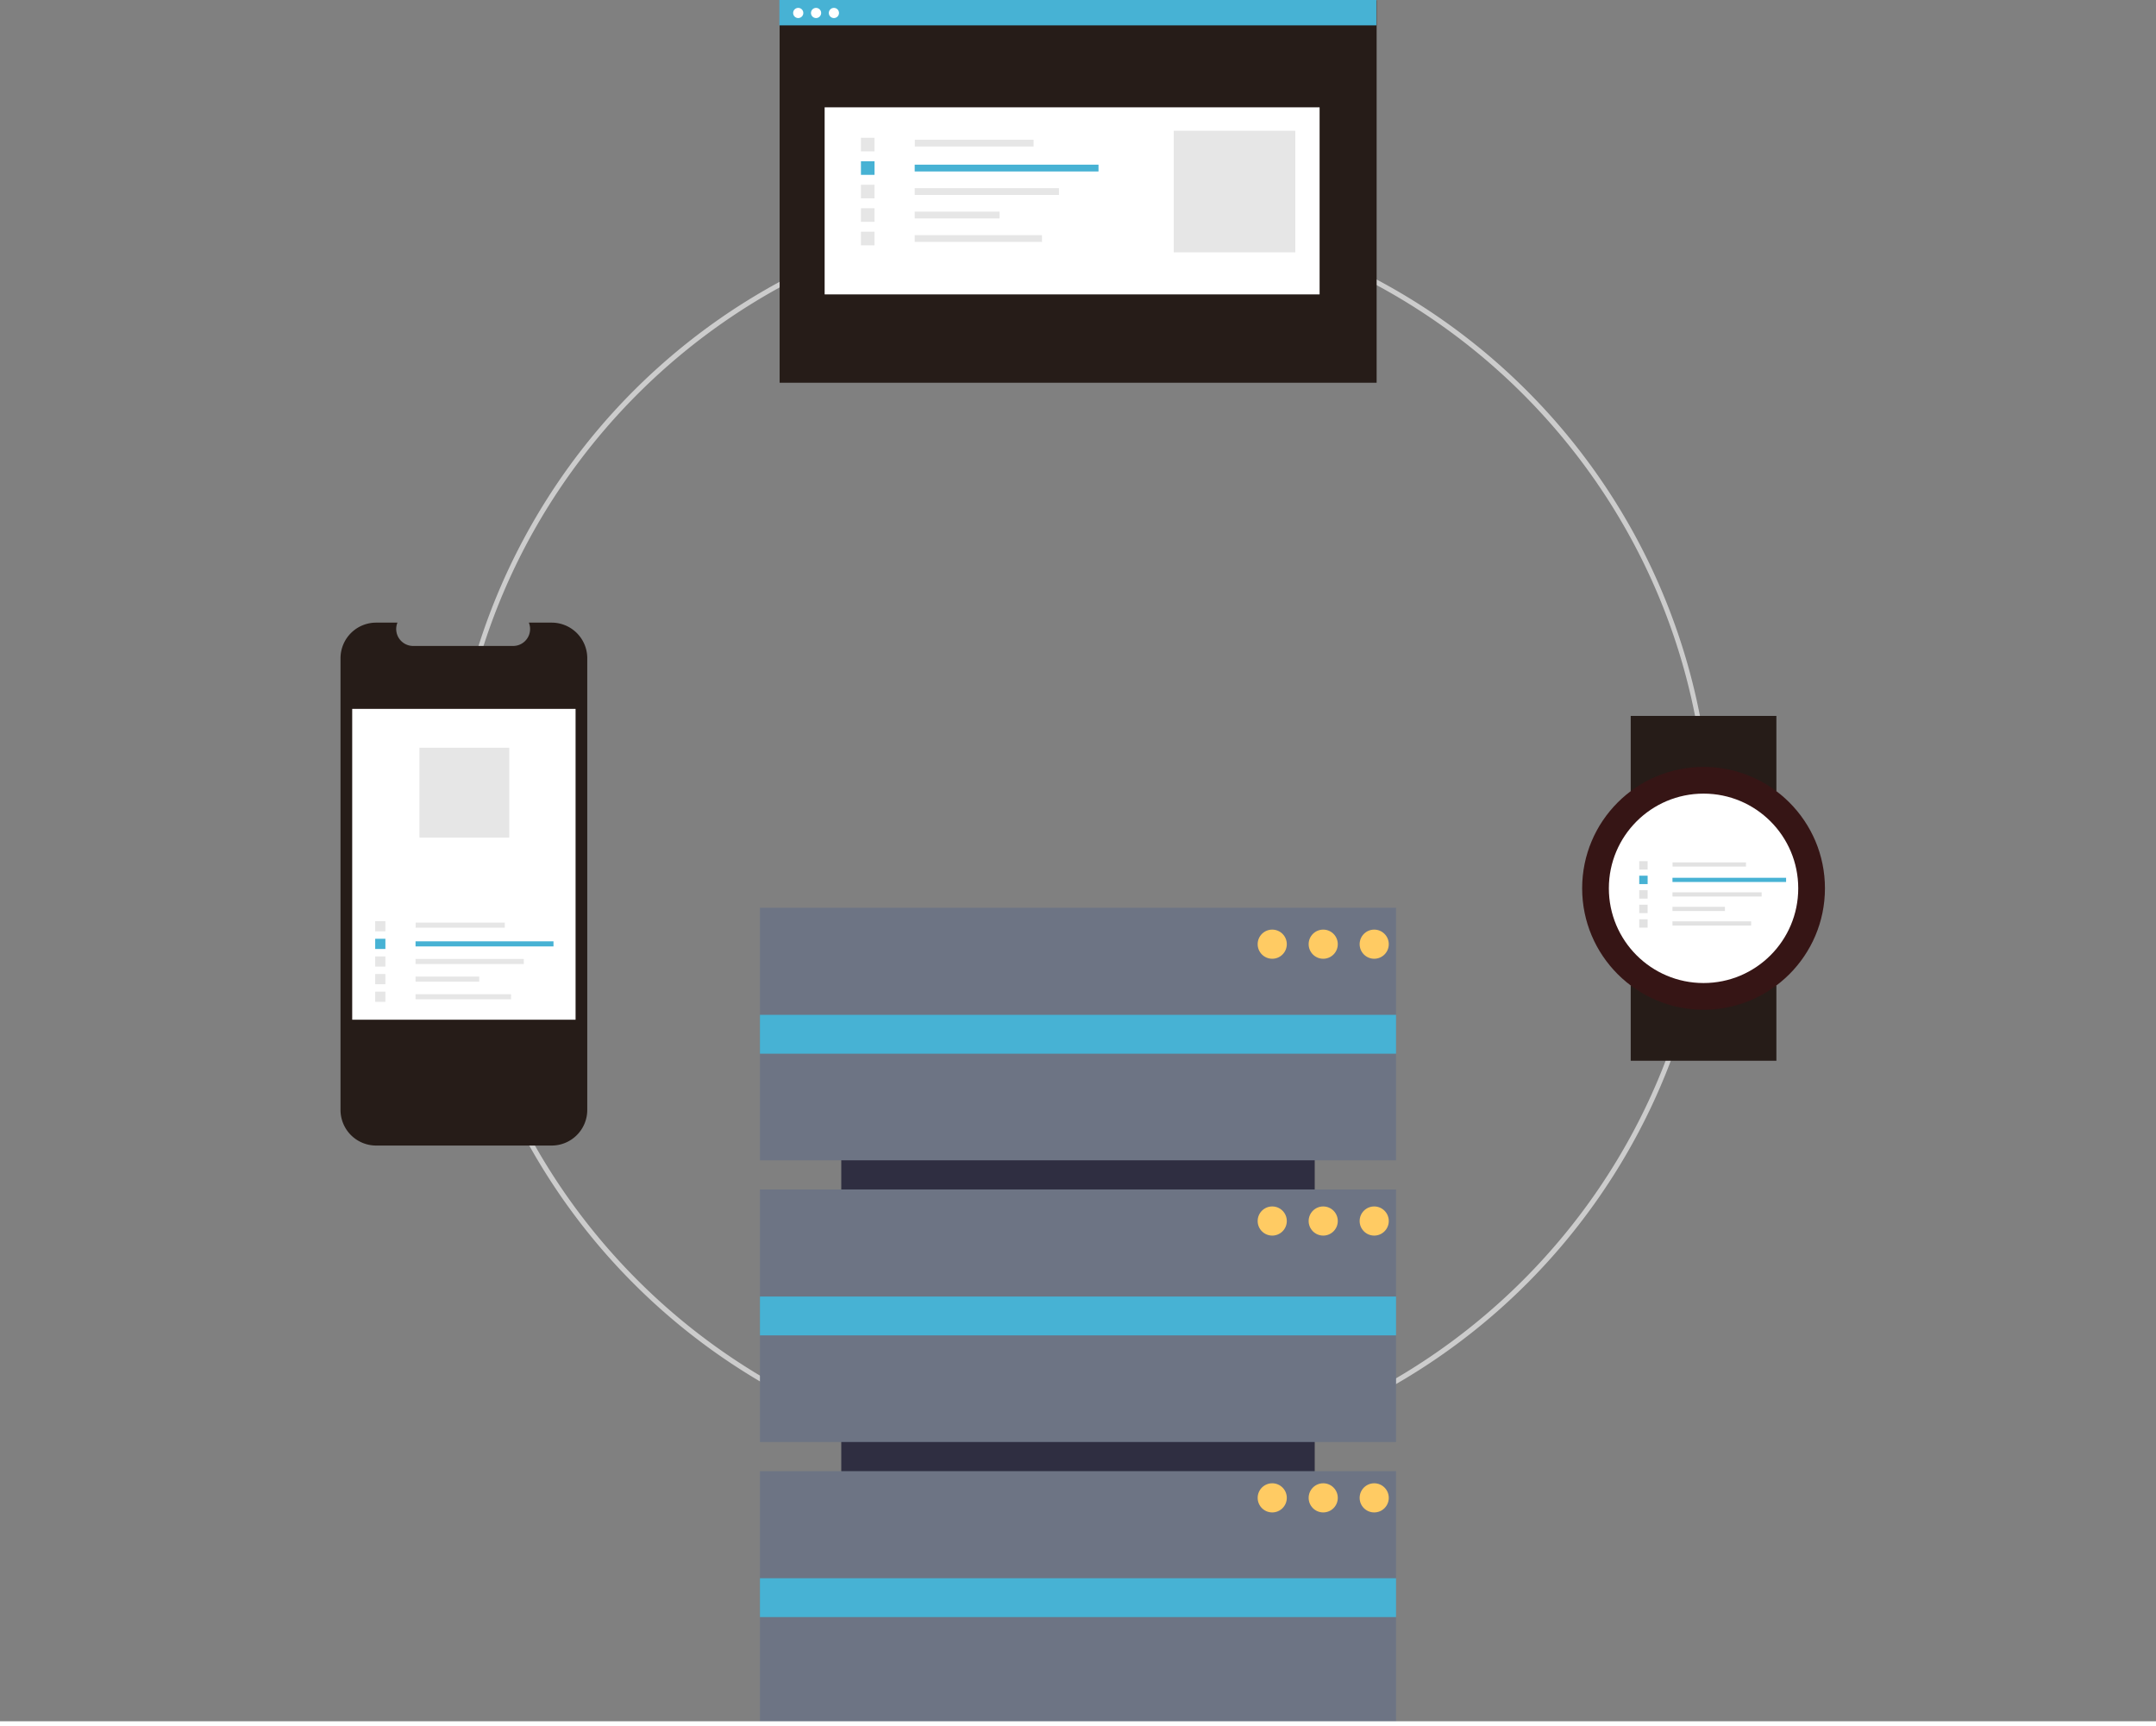 <svg xmlns="http://www.w3.org/2000/svg" width="888" height="710.807" viewBox="0 0 888 710.807"><rect x="0" y="0" width="888" height="710.807" fill="#808080" stroke="none"/><defs><style>.a{fill:#ccc;}.b{fill:#2f2e41;}.c{fill:#6d7484;}.d{fill:#47b2d4;}.e{fill:#ffcb63;}.f{fill:#fff;}.g{fill:#261c18;}.h{fill:#e6e6e6;}.i{fill:#361515;}.j{fill:#e2e2e2;}</style></defs><g transform="translate(-512 -185)"><g transform="translate(512 185)"><path class="a" d="M600.936,699.4A260.064,260.064,0,1,1,784.83,623.233,260.064,260.064,0,0,1,600.936,699.4Zm0-518.129c-142.3,0-258.064,115.768-258.064,258.065S458.64,697.4,600.936,697.4,859,581.637,859,439.34,743.232,181.275,600.936,181.275Z" transform="translate(-156 -94.596)"/><rect class="b" width="262" height="195" transform="translate(541.5 381.807) rotate(90)"/><path class="c" d="M0,0H262V104H0Z" transform="translate(313 373.807)"/><path class="c" d="M0,0H262V104H0Z" transform="translate(313 489.807)"/><path class="c" d="M0,0H262V104H0Z" transform="translate(313 605.807)"/><rect class="d" width="262" height="16" transform="translate(313 417.904)"/><path class="d" d="M0,0H262V16H0Z" transform="translate(313 533.904)"/><path class="d" d="M0,0H262V16H0Z" transform="translate(313 649.904)"/><circle class="e" cx="6" cy="6" r="6" transform="translate(518 382.807)"/><circle class="e" cx="6" cy="6" r="6" transform="translate(539 382.807)"/><circle class="e" cx="6" cy="6" r="6" transform="translate(560 382.807)"/><circle class="e" cx="6" cy="6" r="6" transform="translate(518 496.807)"/><circle class="e" cx="6" cy="6" r="6" transform="translate(539 496.807)"/><circle class="e" cx="6" cy="6" r="6" transform="translate(560 496.807)"/><circle class="e" cx="6" cy="6" r="6" transform="translate(518 610.807)"/><circle class="e" cx="6" cy="6" r="6" transform="translate(539 610.807)"/><circle class="e" cx="6" cy="6" r="6" transform="translate(560 610.807)"/><rect class="f" width="888" height="2" transform="translate(0 708.807)"/><path class="g" d="M397.879,365.661V551.653a14.675,14.675,0,0,1-14.669,14.672H310.928a14.677,14.677,0,0,1-14.678-14.674V365.661a14.677,14.677,0,0,1,14.678-14.672H319.7a6.978,6.978,0,0,0,6.455,9.606h41.208a6.978,6.978,0,0,0,6.455-9.606h9.392a14.675,14.675,0,0,1,14.673,14.67Z" transform="translate(-156 -94.596)"/><rect class="f" width="92" height="128" transform="translate(145.064 291.91)"/><rect class="h" width="36.72" height="2.098" transform="translate(171.186 379.927)"/><rect class="d" width="56.817" height="2.098" transform="translate(171.149 387.632)"/><rect class="h" width="44.588" height="2.098" transform="translate(171.149 394.89)"/><rect class="h" width="26.228" height="2.098" transform="translate(171.149 402.149)"/><rect class="h" width="39.343" height="2.098" transform="translate(171.149 409.407)"/><rect class="h" width="4.197" height="4.197" transform="translate(154.533 379.324)"/><path class="d" d="M0,0H4.2V4.2H0Z" transform="translate(154.533 386.582)"/><rect class="h" width="4.197" height="4.197" transform="translate(154.533 393.841)"/><rect class="h" width="4.197" height="4.197" transform="translate(154.533 401.1)"/><rect class="h" width="4.197" height="4.197" transform="translate(154.533 408.358)"/><rect class="h" width="36.998" height="36.998" transform="translate(172.751 307.91)"/><path class="g" d="M0,0H245.884V157.475H0Z" transform="translate(321.111 0.139)"/><rect class="f" width="203.861" height="77.035" transform="translate(339.647 44.195)"/><rect class="h" width="48.927" height="2.796" transform="translate(376.789 57.542)"/><path class="d" d="M0,0H75.705V2.8H0Z" transform="translate(376.74 67.807)"/><rect class="h" width="59.411" height="2.796" transform="translate(376.74 77.479)"/><rect class="h" width="34.948" height="2.796" transform="translate(376.74 87.151)"/><rect class="h" width="52.422" height="2.796" transform="translate(376.74 96.822)"/><rect class="h" width="5.592" height="5.592" transform="translate(354.601 56.738)"/><path class="d" d="M0,0H5.592V5.592H0Z" transform="translate(354.601 66.409)"/><rect class="h" width="5.592" height="5.592" transform="translate(354.601 76.081)"/><rect class="h" width="5.592" height="5.592" transform="translate(354.601 85.753)"/><rect class="h" width="5.592" height="5.592" transform="translate(354.601 95.424)"/><rect class="h" width="50.059" height="50.059" transform="translate(483.445 53.847)"/><path class="d" d="M0,0H245.884V10.446H0Z" transform="translate(321.006)"/><circle class="f" cx="2.097" cy="2.097" r="2.097" transform="translate(326.671 3.244)"/><circle class="f" cx="2.097" cy="2.097" r="2.097" transform="translate(334.02 3.244)"/><circle class="f" cx="2.097" cy="2.097" r="2.097" transform="translate(341.369 3.244)"/><path class="g" d="M0,0H60V31H0Z" transform="translate(671.648 294.807)"/><path class="g" d="M0,0H60V31H0Z" transform="translate(671.648 405.807)"/><circle class="i" cx="50" cy="50" r="50" transform="translate(651.648 315.807)"/><circle class="f" cx="39" cy="39" r="39" transform="translate(662.648 326.807)"/><rect class="j" width="30.247" height="1.728" transform="translate(688.877 355.122)"/><rect class="d" width="46.801" height="1.728" transform="translate(688.846 361.468)"/><rect class="j" width="36.728" height="1.728" transform="translate(688.846 367.447)"/><rect class="j" width="21.605" height="1.728" transform="translate(688.846 373.426)"/><rect class="j" width="32.407" height="1.728" transform="translate(688.846 379.405)"/><rect class="j" width="3.457" height="3.457" transform="translate(675.16 354.625)"/><rect class="d" width="3.457" height="3.457" transform="translate(675.16 360.604)"/><rect class="j" width="3.457" height="3.457" transform="translate(675.16 366.583)"/><rect class="j" width="3.457" height="3.457" transform="translate(675.16 372.562)"/><rect class="j" width="3.457" height="3.457" transform="translate(675.16 378.541)"/></g></g></svg>